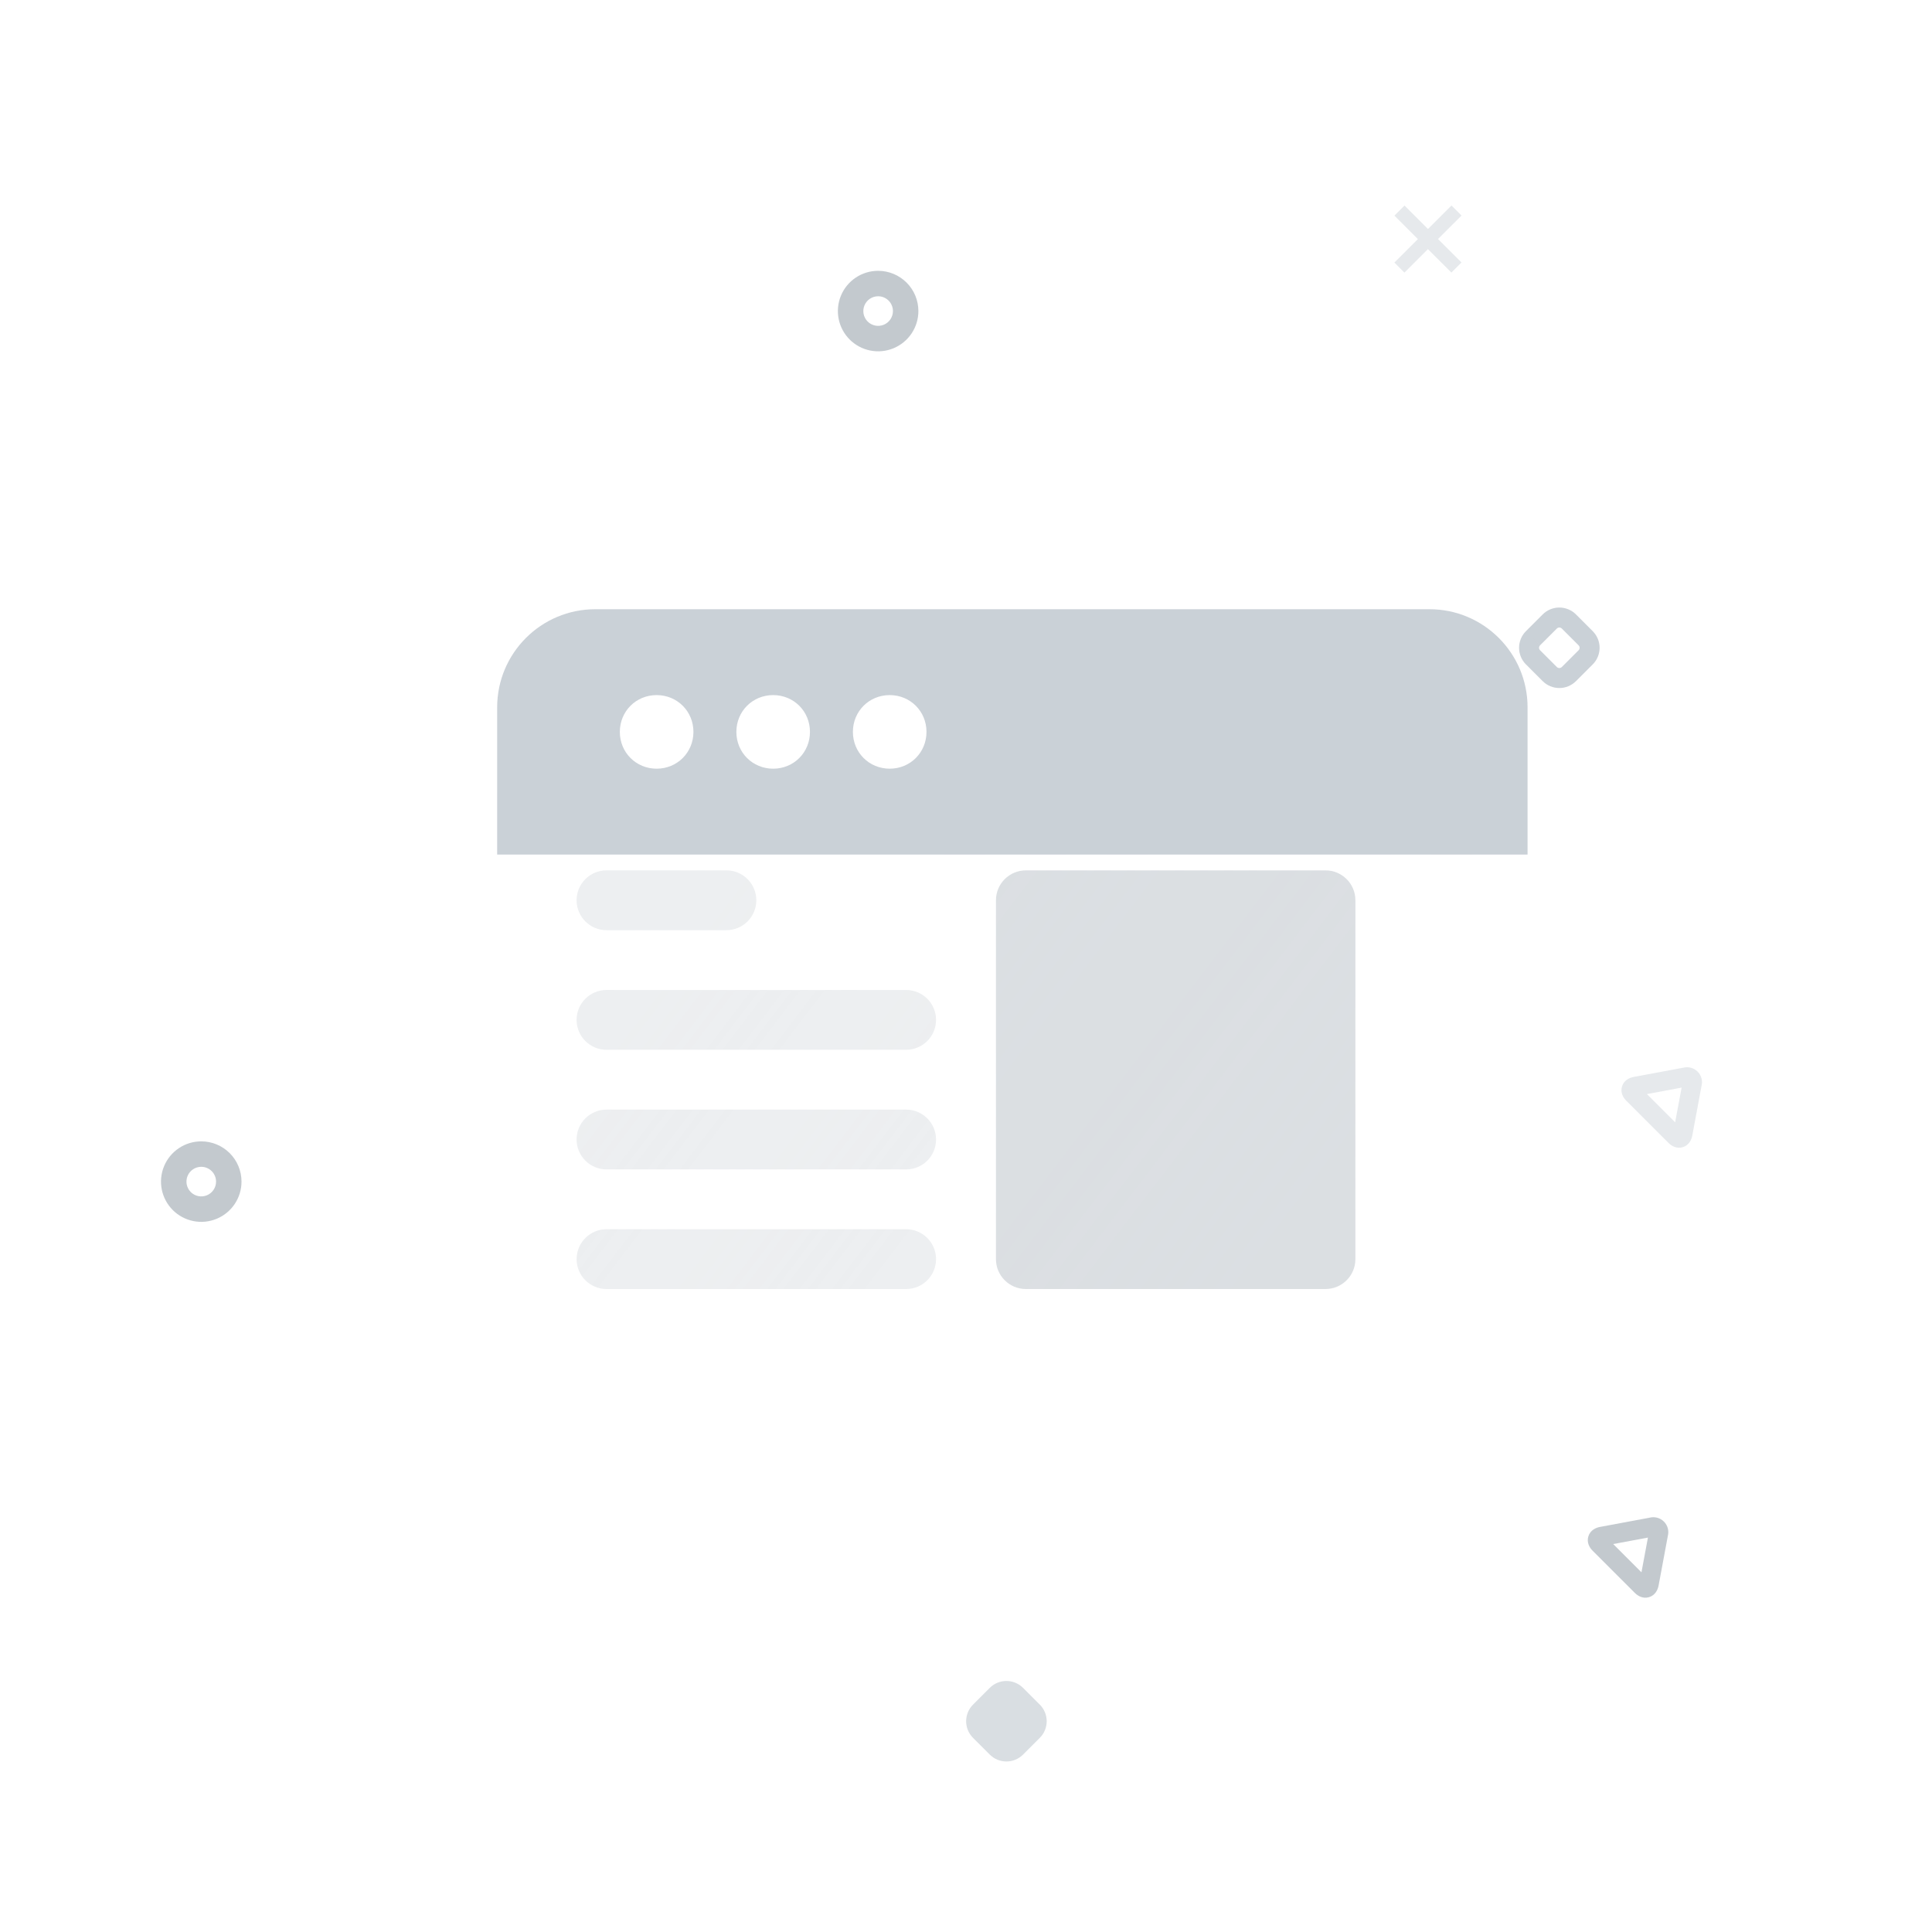 <svg width="250" height="250" viewBox="0 0 250 250" fill="none" xmlns="http://www.w3.org/2000/svg">
<g opacity="0.48">
<path fill-rule="evenodd" clip-rule="evenodd" d="M44.146 179.304L47.179 182.337L50.221 179.296L51.521 180.595L48.478 183.636L51.513 186.669L50.209 187.972L47.175 184.94L44.134 187.981L42.834 186.681L45.875 183.641L42.843 180.607L44.146 179.304Z" fill="url(#paint0_linear_3600_568)"/>
<path opacity="0.48" fill-rule="evenodd" clip-rule="evenodd" d="M181.746 26.599L184.779 29.632L187.821 26.591L189.121 27.89L186.078 30.931L189.113 33.964L187.809 35.267L184.774 32.235L181.734 35.275L180.434 33.976L183.475 30.936L180.442 27.902L181.746 26.599Z" fill="#919EAB"/>
<path opacity="0.72" d="M128.08 218.407C128.65 217.838 129.423 217.518 130.229 217.518C131.035 217.518 131.808 217.838 132.379 218.407L134.544 220.571C134.827 220.853 135.054 221.19 135.207 221.559C135.361 221.929 135.441 222.326 135.441 222.726C135.441 223.127 135.361 223.524 135.207 223.894C135.054 224.263 134.829 224.598 134.545 224.88L132.379 227.046C131.808 227.615 131.035 227.935 130.229 227.935C129.423 227.935 128.65 227.615 128.08 227.046L125.915 224.882C125.632 224.6 125.405 224.263 125.251 223.894C125.098 223.524 125.018 223.127 125.018 222.726C125.018 222.326 125.098 221.929 125.251 221.559C125.405 221.19 125.63 220.855 125.914 220.572L128.08 218.407Z" fill="#919EAB"/>
<path fill-rule="evenodd" clip-rule="evenodd" d="M201.454 81.335C201.454 81.335 201.454 81.335 201.454 81.335L199.288 83.499L198.374 82.585L199.286 83.502C199.243 83.544 199.21 83.594 199.187 83.649C199.164 83.704 199.152 83.763 199.152 83.823C199.152 83.883 199.164 83.942 199.187 83.997C199.21 84.052 199.243 84.102 199.286 84.144L199.288 84.147L201.454 86.311C201.454 86.311 201.454 86.311 201.454 86.311C201.539 86.397 201.656 86.445 201.777 86.445C201.898 86.445 202.014 86.397 202.1 86.312C202.099 86.312 202.1 86.312 202.1 86.312L204.268 84.144C204.31 84.102 204.344 84.052 204.367 83.997C204.39 83.942 204.402 83.882 204.402 83.823C204.402 83.763 204.39 83.704 204.367 83.649C204.344 83.594 204.31 83.544 204.268 83.502L204.265 83.499L202.1 81.335C202.1 81.334 202.1 81.335 202.1 81.335C202.014 81.249 201.898 81.201 201.777 81.201C201.656 81.201 201.539 81.249 201.454 81.335ZM197.461 81.669L199.627 79.503C200.198 78.934 200.971 78.615 201.777 78.615C202.583 78.615 203.356 78.934 203.926 79.503L203.927 79.504L206.091 81.667C206.092 81.668 206.092 81.668 206.092 81.669C206.376 81.951 206.601 82.286 206.755 82.656C206.909 83.025 206.988 83.422 206.988 83.823C206.988 84.224 206.909 84.621 206.755 84.99C206.601 85.359 206.376 85.695 206.093 85.977C206.092 85.978 206.092 85.978 206.091 85.978L203.926 88.143C203.356 88.712 202.583 89.031 201.777 89.031C200.971 89.031 200.198 88.712 199.627 88.143L197.463 85.978C197.462 85.978 197.461 85.977 197.461 85.977C197.177 85.695 196.952 85.359 196.799 84.99C196.645 84.62 196.566 84.224 196.566 83.823C196.566 83.422 196.645 83.026 196.799 82.656C196.952 82.286 197.177 81.951 197.461 81.669Z" fill="#919EAB"/>
<path opacity="0.48" fill-rule="evenodd" clip-rule="evenodd" d="M217.817 138.161C218.128 138.081 218.455 138.079 218.767 138.157C219.11 138.242 219.422 138.418 219.67 138.667C219.919 138.916 220.096 139.228 220.18 139.57C220.258 139.883 220.256 140.209 220.176 140.52L218.977 146.96C218.879 147.466 218.561 148.194 217.754 148.442C216.947 148.69 216.275 148.266 215.912 147.902L210.435 142.428C210.064 142.06 209.641 141.386 209.892 140.578C210.142 139.77 210.872 139.453 211.384 139.359C211.385 139.359 211.385 139.358 211.386 139.358L217.817 138.161ZM217.6 140.737L213.107 141.574L216.763 145.229L217.6 140.737Z" fill="#919EAB"/>
<path opacity="0.8" fill-rule="evenodd" clip-rule="evenodd" d="M213.458 196.388C213.769 196.307 214.096 196.306 214.409 196.383C214.751 196.468 215.063 196.645 215.311 196.893C215.56 197.142 215.737 197.454 215.822 197.796C215.899 198.109 215.897 198.436 215.817 198.747L214.618 205.187C214.52 205.693 214.202 206.421 213.395 206.669C212.588 206.917 211.916 206.493 211.553 206.129L206.076 200.654C205.705 200.286 205.282 199.612 205.533 198.804C205.783 197.997 206.513 197.679 207.025 197.585C207.026 197.585 207.026 197.585 207.027 197.585L213.458 196.388ZM213.241 198.964L208.748 199.8L212.404 203.455L213.241 198.964Z" fill="#637381"/>
<path opacity="0.8" fill-rule="evenodd" clip-rule="evenodd" d="M26.043 150.985C25.664 150.985 25.293 151.098 24.978 151.308C24.663 151.519 24.418 151.818 24.273 152.167C24.128 152.517 24.09 152.902 24.164 153.273C24.238 153.645 24.42 153.986 24.688 154.253C24.956 154.521 25.297 154.703 25.669 154.777C26.041 154.851 26.426 154.813 26.776 154.669C27.125 154.524 27.425 154.278 27.635 153.963C27.846 153.648 27.958 153.278 27.958 152.9C27.958 152.392 27.756 151.905 27.397 151.546C27.038 151.187 26.551 150.985 26.043 150.985ZM23.149 148.569C24.005 147.997 25.012 147.691 26.043 147.691C27.424 147.691 28.749 148.24 29.726 149.217C30.703 150.193 31.252 151.518 31.252 152.9C31.252 153.93 30.946 154.937 30.374 155.793C29.801 156.65 28.988 157.318 28.036 157.712C27.084 158.106 26.036 158.209 25.026 158.008C24.016 157.807 23.088 157.311 22.359 156.583C21.631 155.854 21.134 154.926 20.933 153.916C20.732 152.906 20.835 151.858 21.23 150.906C21.624 149.954 22.292 149.141 23.149 148.569Z" fill="#637381"/>
<path opacity="0.8" fill-rule="evenodd" clip-rule="evenodd" d="M113.63 38.337C113.251 38.337 112.881 38.449 112.566 38.66C112.25 38.87 112.005 39.169 111.86 39.519C111.715 39.869 111.677 40.254 111.751 40.625C111.825 40.996 112.007 41.337 112.275 41.605C112.543 41.873 112.884 42.055 113.256 42.129C113.628 42.203 114.013 42.165 114.363 42.02C114.713 41.876 115.012 41.63 115.223 41.315C115.433 41 115.545 40.63 115.545 40.252C115.545 39.744 115.344 39.257 114.984 38.898C114.625 38.539 114.138 38.337 113.63 38.337ZM110.736 35.921C111.592 35.349 112.6 35.043 113.63 35.043C115.011 35.043 116.336 35.592 117.313 36.569C118.29 37.545 118.839 38.87 118.839 40.252C118.839 41.282 118.534 42.289 117.961 43.145C117.389 44.002 116.575 44.669 115.623 45.064C114.671 45.458 113.624 45.561 112.614 45.36C111.604 45.159 110.675 44.663 109.947 43.935C109.218 43.206 108.722 42.278 108.521 41.268C108.32 40.258 108.423 39.21 108.817 38.258C109.212 37.306 109.879 36.493 110.736 35.921Z" fill="#637381"/>
</g>
<g opacity="0.48">
<path d="M58.333 102.579H191.666V162.897C191.666 171.663 184.559 178.77 175.793 178.77H74.206C65.44 178.77 58.333 171.663 58.333 162.897V102.579Z" fill="url(#paint1_linear_3600_568)"/>
<path fill-rule="evenodd" clip-rule="evenodd" d="M78.968 81.945C76.301 81.945 74.206 84.039 74.206 86.706C74.206 89.373 76.301 91.468 78.968 91.468C81.635 91.468 83.73 89.373 83.73 86.706C83.73 84.039 81.635 81.945 78.968 81.945Z" fill="#C4CDD5"/>
<path fill-rule="evenodd" clip-rule="evenodd" d="M94.047 81.945C91.38 81.945 89.285 84.039 89.285 86.706C89.285 89.373 91.38 91.468 94.047 91.468C96.714 91.468 98.809 89.373 98.809 86.706C98.809 84.039 96.714 81.945 94.047 81.945Z" fill="#C4CDD5"/>
<path fill-rule="evenodd" clip-rule="evenodd" d="M109.126 81.945C106.459 81.945 104.364 84.039 104.364 86.706C104.364 89.373 106.459 91.468 109.126 91.468C111.793 91.468 113.888 89.373 113.888 86.706C113.888 84.039 111.793 81.945 109.126 81.945Z" fill="#C4CDD5"/>
<g filter="url(#filter0_di_3600_568)">
<path fill-rule="evenodd" clip-rule="evenodd" d="M191.666 83.532V102.579H58.333L58.333 83.533C58.333 76.52 64.019 70.833 71.032 70.833H178.968C185.981 70.833 191.666 76.519 191.666 83.532ZM78.968 81.945C76.301 81.945 74.206 84.039 74.206 86.706C74.206 89.373 76.301 91.468 78.968 91.468C81.635 91.468 83.73 89.373 83.73 86.706C83.73 84.039 81.635 81.945 78.968 81.945ZM94.047 81.945C91.38 81.945 89.285 84.039 89.285 86.706C89.285 89.373 91.38 91.468 94.047 91.468C96.714 91.468 98.809 89.373 98.809 86.706C98.809 84.039 96.714 81.945 94.047 81.945ZM104.365 86.706C104.365 84.039 106.46 81.945 109.127 81.945C111.793 81.945 113.888 84.039 113.888 86.706C113.888 89.373 111.793 91.468 109.127 91.468C106.46 91.468 104.365 89.373 104.365 86.706Z" fill="#919EAB"/>
</g>
<path opacity="0.48" fill-rule="evenodd" clip-rule="evenodd" d="M171.512 112.625H132.752C130.61 112.625 128.876 114.356 128.876 116.495V162.93C128.876 165.069 130.61 166.799 132.752 166.799H171.512C173.654 166.799 175.387 165.069 175.387 162.93V116.495C175.387 114.356 173.654 112.625 171.512 112.625Z" fill="#637381"/>
<path opacity="0.24" fill-rule="evenodd" clip-rule="evenodd" d="M78.489 120.364H93.992C96.135 120.364 97.868 118.634 97.868 116.495C97.868 114.356 96.135 112.625 93.992 112.625H78.489C76.346 112.625 74.612 114.356 74.612 116.495C74.612 118.634 76.346 120.364 78.489 120.364ZM74.612 131.973C74.612 129.834 76.346 128.104 78.489 128.104H117.248C119.39 128.104 121.124 129.834 121.124 131.973C121.124 134.112 119.39 135.843 117.248 135.843H78.489C76.346 135.843 74.612 134.112 74.612 131.973ZM78.489 143.582C76.346 143.582 74.612 145.313 74.612 147.452C74.612 149.59 76.346 151.321 78.489 151.321H117.248C119.39 151.321 121.124 149.59 121.124 147.452C121.124 145.313 119.39 143.582 117.248 143.582H78.489ZM74.612 162.93C74.612 160.791 76.346 159.06 78.489 159.06H117.248C119.39 159.06 121.124 160.791 121.124 162.93C121.124 165.069 119.39 166.799 117.248 166.799H78.489C76.346 166.799 74.612 165.069 74.612 162.93Z" fill="#637381"/>
</g>
<defs>
<filter id="filter0_di_3600_568" x="50.333" y="62.833" width="165.333" height="63.746" filterUnits="userSpaceOnUse" color-interpolation-filters="sRGB">
<feFlood flood-opacity="0" result="BackgroundImageFix"/>
<feColorMatrix in="SourceAlpha" type="matrix" values="0 0 0 0 0 0 0 0 0 0 0 0 0 0 0 0 0 0 127 0" result="hardAlpha"/>
<feOffset dx="8" dy="8"/>
<feGaussianBlur stdDeviation="8"/>
<feColorMatrix type="matrix" values="0 0 0 0 0.271 0 0 0 0 0.31 0 0 0 0 0.357 0 0 0 0.16 0"/>
<feBlend mode="normal" in2="BackgroundImageFix" result="effect1_dropShadow_3600_568"/>
<feBlend mode="normal" in="SourceGraphic" in2="effect1_dropShadow_3600_568" result="shape"/>
<feColorMatrix in="SourceAlpha" type="matrix" values="0 0 0 0 0 0 0 0 0 0 0 0 0 0 0 0 0 0 127 0" result="hardAlpha"/>
<feOffset dx="-2"/>
<feGaussianBlur stdDeviation="2"/>
<feComposite in2="hardAlpha" operator="arithmetic" k2="-1" k3="1"/>
<feColorMatrix type="matrix" values="0 0 0 0 0.271 0 0 0 0 0.31 0 0 0 0 0.357 0 0 0 0.48 0"/>
<feBlend mode="normal" in2="shape" result="effect2_innerShadow_3600_568"/>
</filter>
<linearGradient id="paint0_linear_3600_568" x1="44.333" y1="187.996" x2="52.924" y2="184.627" gradientUnits="userSpaceOnUse">
<stop stop-color="white" stop-opacity="0.16"/>
<stop offset="1" stop-color="white" stop-opacity="0.64"/>
</linearGradient>
<linearGradient id="paint1_linear_3600_568" x1="59.986" y1="148.501" x2="141.273" y2="210.472" gradientUnits="userSpaceOnUse">
<stop stop-color="white" stop-opacity="0.16"/>
<stop offset="1" stop-color="white" stop-opacity="0.64"/>
</linearGradient>
</defs>
</svg>
